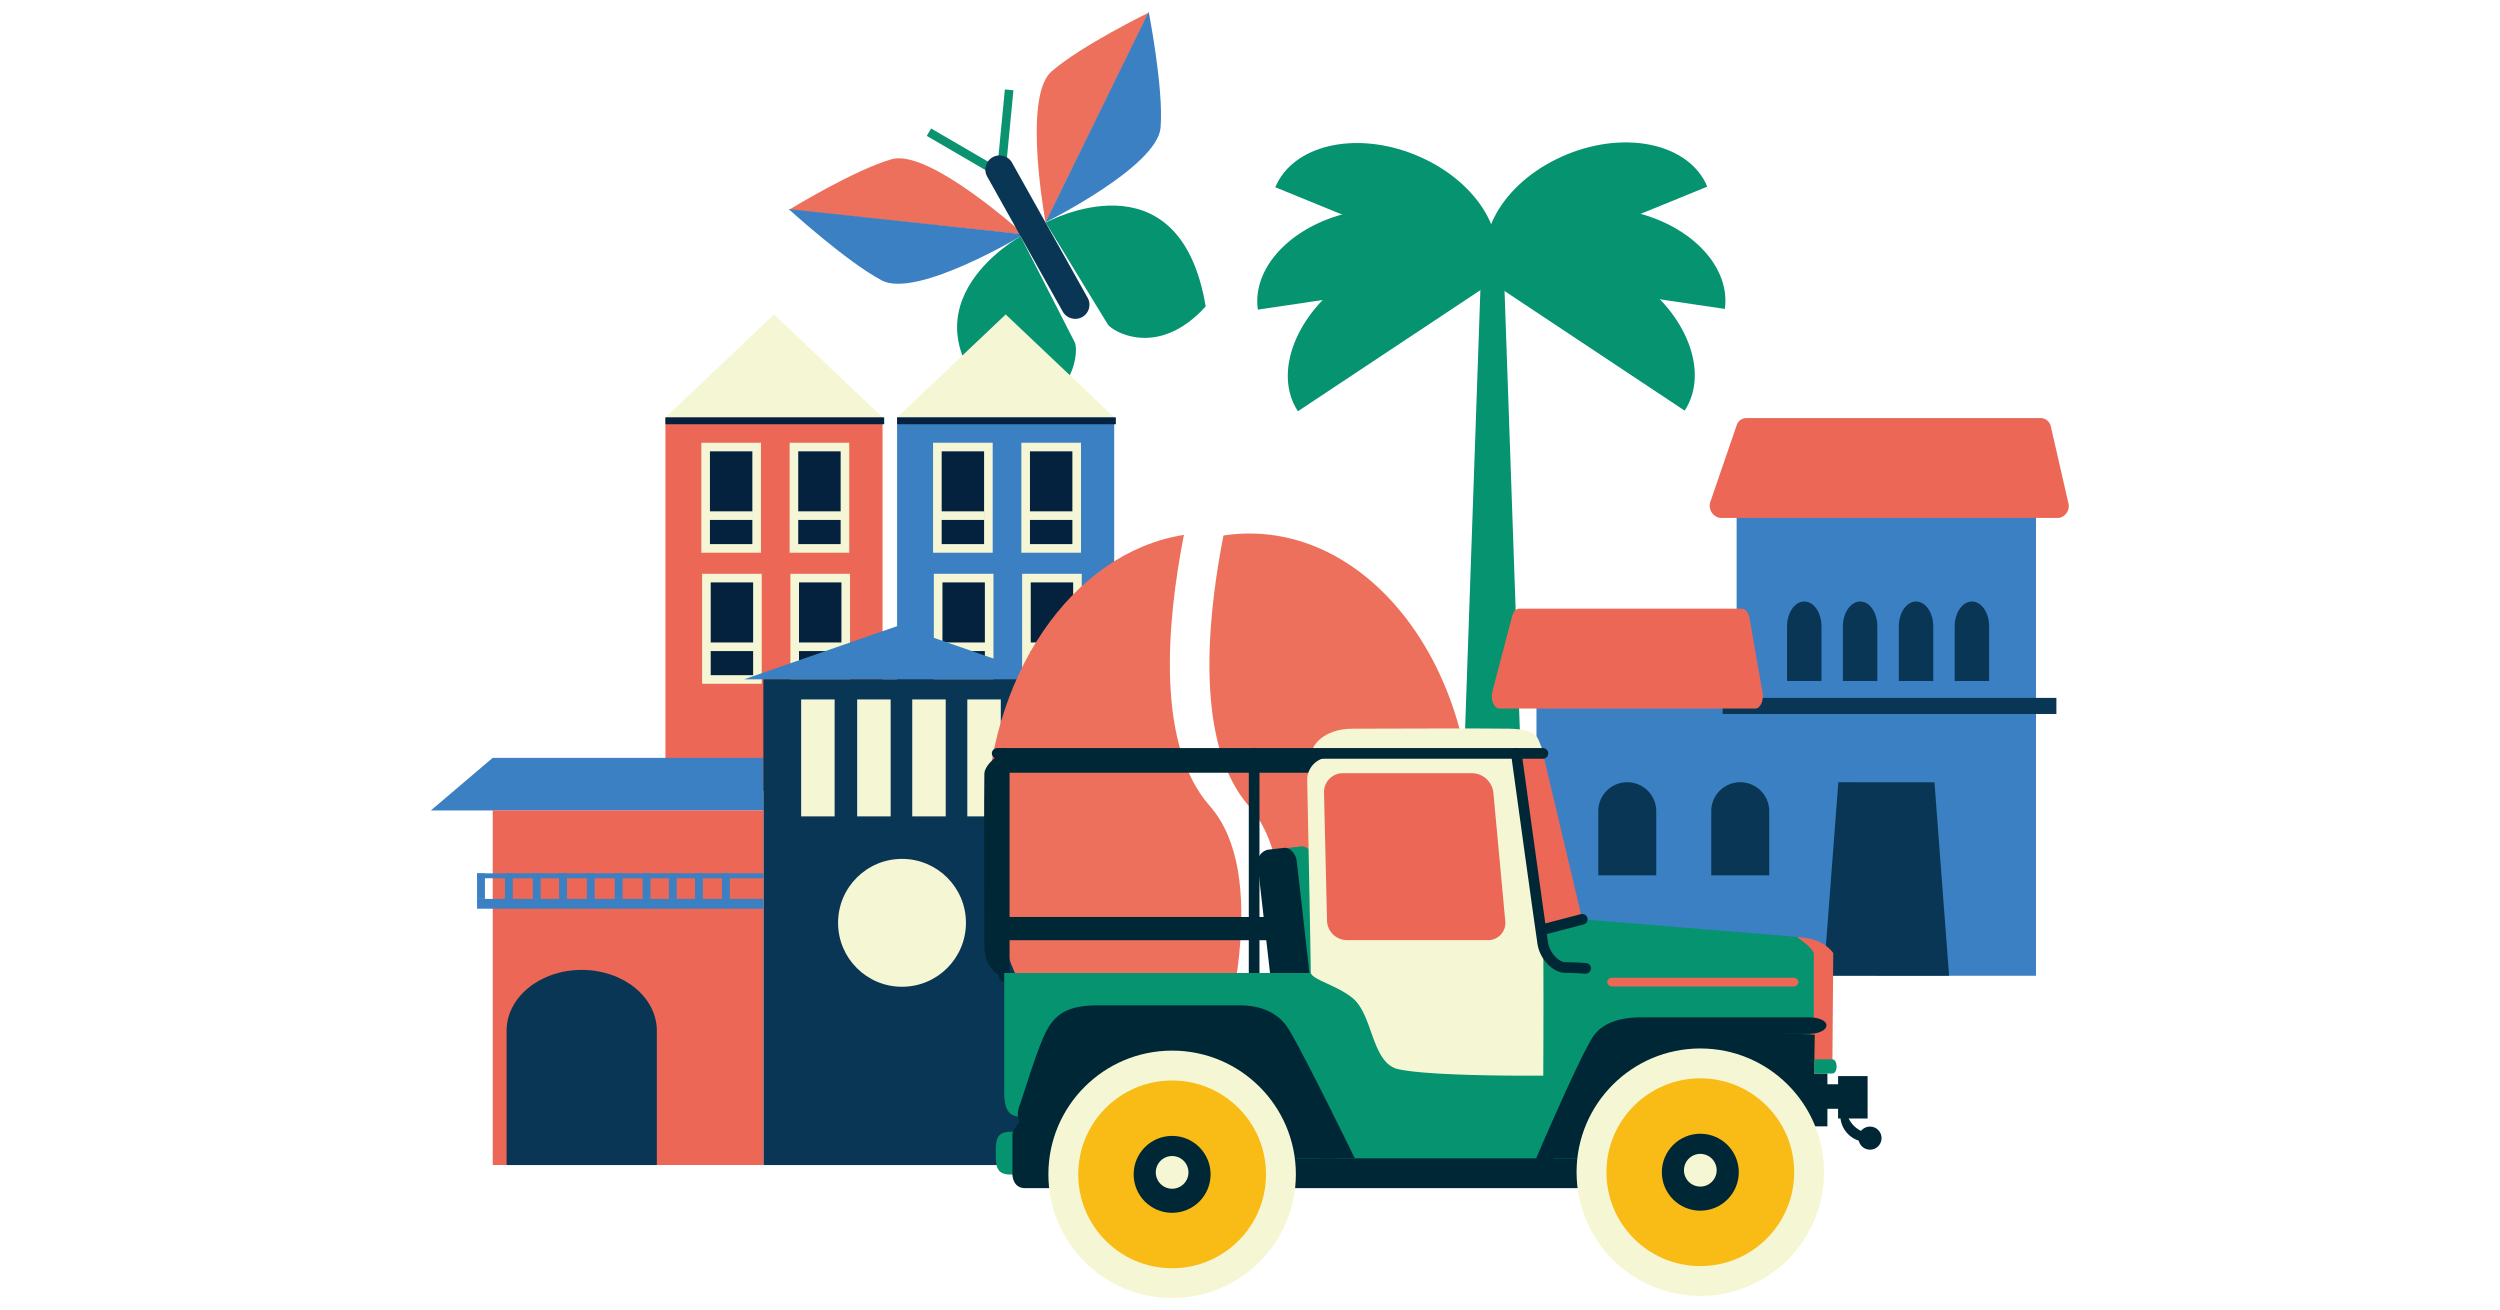 <svg xmlns="http://www.w3.org/2000/svg" viewBox="0 0 290.52 152.22"><defs><style>.cls-1{fill:#059370;}.cls-2{fill:#ed705c;}.cls-3{fill:#3a80c3;}.cls-4,.cls-5{fill:#0a3656;}.cls-4{stroke:#0b9370;}.cls-4,.cls-8{stroke-miterlimit:10;}.cls-6{fill:#f5f7d4;}.cls-7,.cls-8{fill:#04223e;}.cls-8{stroke:#f5f6d5;}.cls-9{fill:#ec6755;}.cls-10{fill:#002735;}.cls-11,.cls-13{fill:none;}.cls-11{stroke:#002735;stroke-linecap:round;stroke-linejoin:round;stroke-width:1.24px;}.cls-12{fill:#f9bb15;}</style></defs><g id="Capa_2" data-name="Capa 2"><g id="Layer_1" data-name="Layer 1"><polygon class="cls-1" points="174.74 30.93 173.44 30.93 172.13 30.93 169.81 97.51 173.44 97.51 177.06 97.51 174.74 30.93"/><path class="cls-1" d="M189.74,32.16c-6.26-4.16-13.72-3.94-16.69.47l22.72,15.09C198.69,43.27,196,36.31,189.74,32.16Z"/><path class="cls-1" d="M188.33,24.36c-7.43-1.09-14.09,2.28-14.89,7.54l27,4C201.17,30.61,195.77,25.46,188.33,24.36Z"/><path class="cls-1" d="M182.13,17.93c-7,2.84-11,9.14-9,14.07L198.4,21.69C196.36,16.77,189.09,15.09,182.13,17.93Z"/><path class="cls-1" d="M156.87,32.23c6.26-4.16,13.72-3.94,16.68.48L150.83,47.79C147.91,43.35,150.6,36.39,156.87,32.23Z"/><path class="cls-1" d="M158.27,24.44c7.43-1.1,14.09,2.28,14.9,7.54l-27,4C145.43,30.68,150.84,25.53,158.27,24.44Z"/><path class="cls-1" d="M164.47,18c7,2.85,11,9.14,9,14.08L148.2,21.76C150.24,16.85,157.51,15.16,164.47,18Z"/><path class="cls-2" d="M121.51,25.87s-2.72-14.55.66-17.54,11.37-6.89,11.37-6.89Z"/><path class="cls-3" d="M121.5,25.83s13-6.45,13.37-11-1.38-13.44-1.38-13.44Z"/><path class="cls-2" d="M119,27.26s-11-10-15.37-8.76-11.94,5.88-11.94,5.88Z"/><path class="cls-3" d="M119,27.23s-12.44,7.51-16.52,5.36S91.65,24.3,91.65,24.3Z"/><path class="cls-1" d="M121.52,25.87s15.53-8.51,18.59,9.74c-5.63,6.21-11,2.78-11.38,2.08Z"/><path class="cls-1" d="M118.6,27.47s-15.53,8.5-1.53,20.75c8.3-1.41,8.22-7.73,7.83-8.43Z"/><line class="cls-4" x1="115.36" y1="19.68" x2="107.95" y2="15.36"/><line class="cls-4" x1="116.44" y1="19.09" x2="117.27" y2="10.44"/><path class="cls-5" d="M125.75,36.85h0a1.67,1.67,0,0,1-2.25-.64L114.71,20.5a1.64,1.64,0,0,1,.65-2.23h0a1.66,1.66,0,0,1,2.25.64l8.79,15.71A1.64,1.64,0,0,1,125.75,36.85Z"/><rect class="cls-3" x="104.25" y="48.5" width="25.23" height="43.4"/><polygon class="cls-6" points="116.87 36.54 104.25 48.5 129.49 48.5 116.87 36.54"/><rect class="cls-7" x="104.25" y="48.5" width="25.42" height="0.8"/><rect class="cls-8" x="108.93" y="51.95" width="5.93" height="11.78"/><rect class="cls-8" x="119.19" y="51.95" width="5.93" height="11.78"/><rect class="cls-8" x="109.02" y="67.18" width="5.93" height="11.78"/><rect class="cls-8" x="119.28" y="67.18" width="5.93" height="11.78"/><line class="cls-8" x1="108.93" y1="59.92" x2="114.43" y2="59.92"/><line class="cls-8" x1="119.49" y1="59.92" x2="124.99" y2="59.92"/><line class="cls-8" x1="109.37" y1="75.16" x2="114.87" y2="75.16"/><line class="cls-8" x1="119.49" y1="75.16" x2="124.99" y2="75.16"/><rect class="cls-9" x="77.33" y="48.5" width="25.23" height="43.4"/><polygon class="cls-6" points="89.95 36.54 77.33 48.5 102.56 48.5 89.95 36.54"/><rect class="cls-7" x="77.33" y="48.5" width="25.42" height="0.8"/><rect class="cls-8" x="82" y="51.95" width="5.93" height="11.78"/><rect class="cls-8" x="92.26" y="51.95" width="5.93" height="11.78"/><rect class="cls-8" x="82.09" y="67.18" width="5.93" height="11.78"/><rect class="cls-8" x="92.35" y="67.18" width="5.93" height="11.78"/><line class="cls-8" x1="82" y1="59.92" x2="87.5" y2="59.92"/><line class="cls-8" x1="92.57" y1="59.92" x2="98.06" y2="59.92"/><line class="cls-8" x1="82.44" y1="75.16" x2="87.94" y2="75.16"/><line class="cls-8" x1="92.57" y1="75.16" x2="98.06" y2="75.16"/><polygon class="cls-3" points="122.38 78.94 104.43 72.7 86.48 78.94 122.38 78.94"/><polyline class="cls-3" points="88.7 94.18 88.7 88.07 57.25 88.07 50.07 94.18 88.7 94.18 88.7 88.07 88.7 94.18"/><rect class="cls-3" x="113.26" y="82.56" width="3.85" height="10.28" transform="translate(230.37 175.4) rotate(180)"/><rect class="cls-5" x="88.7" y="78.94" width="31.45" height="56.45" transform="translate(208.86 214.33) rotate(180)"/><rect class="cls-9" x="57.25" y="94.18" width="31.45" height="41.21" transform="translate(145.96 229.56) rotate(180)"/><rect class="cls-6" x="112.41" y="81.28" width="3.89" height="13.59" transform="translate(228.71 176.15) rotate(180)"/><rect class="cls-6" x="106.01" y="81.28" width="3.89" height="13.59" transform="translate(215.91 176.15) rotate(180)"/><rect class="cls-6" x="99.62" y="81.28" width="3.89" height="13.59" transform="translate(203.12 176.15) rotate(180)"/><rect class="cls-6" x="93.1" y="81.28" width="3.89" height="13.59" transform="translate(190.09 176.15) rotate(180)"/><path class="cls-5" d="M58.87,135.39H76.33V119.78c0-3.91-3.91-7.07-8.73-7.07h0c-4.82,0-8.73,3.16-8.73,7.07Z"/><circle class="cls-6" cx="104.82" cy="107.24" r="7.43"/><rect class="cls-3" x="55.44" y="101.48" width="33.26" height="0.57" transform="translate(144.14 203.54) rotate(180)"/><rect class="cls-3" x="55.44" y="104.45" width="33.26" height="1.14" transform="translate(144.14 210.05) rotate(180)"/><rect class="cls-3" x="83.89" y="101.48" width="0.91" height="2.97" transform="translate(168.7 205.94) rotate(180)"/><rect class="cls-3" x="80.77" y="101.48" width="0.91" height="2.97" transform="translate(162.45 205.94) rotate(180)"/><rect class="cls-3" x="77.72" y="101.48" width="0.91" height="2.97" transform="translate(156.36 205.94) rotate(180)"/><rect class="cls-3" x="74.67" y="101.48" width="0.91" height="2.97" transform="translate(150.26 205.94) rotate(180)"/><rect class="cls-3" x="71.44" y="101.48" width="0.91" height="2.97" transform="translate(143.79 205.94) rotate(180)"/><rect class="cls-3" x="68.2" y="101.48" width="0.91" height="2.97" transform="translate(137.31 205.94) rotate(180)"/><rect class="cls-3" x="64.96" y="101.48" width="0.91" height="2.97" transform="translate(130.84 205.94) rotate(180)"/><rect class="cls-3" x="61.91" y="101.48" width="0.91" height="2.97" transform="translate(124.74 205.94) rotate(180)"/><rect class="cls-3" x="58.68" y="101.48" width="0.91" height="2.97" transform="translate(118.27 205.94) rotate(180)"/><rect class="cls-3" x="55.44" y="101.48" width="0.91" height="2.97" transform="translate(111.79 205.94) rotate(180)"/><rect class="cls-3" x="178.55" y="72.38" width="23.68" height="41.09"/><rect class="cls-3" x="201.81" y="56.08" width="34.79" height="57.31"/><path class="cls-9" d="M239.27,60.19H199.89a1.45,1.45,0,0,1-1.09-2l3-8.73a1.21,1.21,0,0,1,1.09-.88h34.31a1.25,1.25,0,0,1,1.14,1.06l2,8.73A1.41,1.41,0,0,1,239.27,60.19Z"/><path class="cls-5" d="M205.6,101.72h-6.74V94.28a3.37,3.37,0,0,1,3.37-3.38h0a3.37,3.37,0,0,1,3.37,3.38Z"/><path class="cls-5" d="M192.47,101.72h-6.74V94.28a3.37,3.37,0,0,1,3.37-3.38h0a3.37,3.37,0,0,1,3.37,3.38Z"/><path class="cls-5" d="M211.67,79.14h-4V72.78c0-1.59.9-2.88,2-2.88h0c1.11,0,2,1.29,2,2.88Z"/><path class="cls-5" d="M218.16,79.14h-4V72.78c0-1.59.91-2.88,2-2.88h0c1.12,0,2,1.29,2,2.88Z"/><path class="cls-5" d="M224.66,79.14h-4V72.78c0-1.59.9-2.88,2-2.88h0c1.11,0,2,1.29,2,2.88Z"/><path class="cls-5" d="M231.15,79.14h-4V72.78c0-1.59.91-2.88,2-2.88h0c1.12,0,2,1.29,2,2.88Z"/><rect class="cls-5" x="200.18" y="81.1" width="38.79" height="1.87"/><polygon class="cls-5" points="226.5 113.39 211.92 113.38 213.63 90.9 224.8 90.91 226.5 113.39"/><path class="cls-9" d="M204,82.34H174.25c-.64,0-1.08-1.07-.82-2l2.29-8.73c.14-.54.47-.88.82-.88h25.89c.4,0,.75.43.86,1l1.53,8.73C205,81.41,204.55,82.34,204,82.34Z"/><path class="cls-2" d="M145.18,62a19.9,19.9,0,0,0-3,.23c-2,10.22-3.26,24.41,3,31.49,6.92,7.83,2.6,25.69-1.08,36.81q.54,0,1.08,0c14.33,0,25.94-15.34,25.94-34.28S159.51,62,145.18,62Z"/><path class="cls-2" d="M140.58,93.65c-6.26-7.08-5-21.27-3-31.49-12.92,2-23,16.46-23,34.05,0,18.46,11.05,33.5,24.88,34.25C143.19,119.34,147.5,101.48,140.58,93.65Z"/><rect class="cls-10" x="115.88" y="106.56" width="32.27" height="2.7"/><path class="cls-1" d="M124.37,134c0,1.38,0,2.49-1.67,2.49h-5.31c-1.67,0-1.67-1.11-1.67-2.49h0c0-1.37,0-2.48,1.67-2.48h5.31c1.66,0,1.67,1.11,1.67,2.48Z"/><path class="cls-1" d="M154.83,118.83a1.59,1.59,0,0,1-1.11,1.9l-1.91.22c-.72.08-1.4-.64-1.51-1.6l-2.14-18.87a1.59,1.59,0,0,1,1.11-1.9l1.9-.22c.73-.08,1.41.64,1.52,1.61Z"/><path class="cls-10" d="M152.84,119a1.59,1.59,0,0,1-1.11,1.9l-1.9.22c-.73.08-1.4-.64-1.51-1.61l-2.15-18.86a1.59,1.59,0,0,1,1.12-1.9l1.9-.22c.72-.08,1.4.64,1.51,1.6Z"/><path class="cls-10" d="M116.7,87.34c-.41.13-2.28,1.45-2.31,2.58-.06,2.23,0,16.74,0,19.94s2.35,3.73,2.35,3.73Z"/><path class="cls-10" d="M162.43,88.06a9.51,9.51,0,0,1-4.9,1.74c-4.22,0-40.83,0-40.83,0l-.8-1.77Z"/><line class="cls-11" x1="145.74" y1="113.48" x2="145.74" y2="87.55"/><line class="cls-11" x1="116.7" y1="113.48" x2="116.7" y2="87.55"/><path class="cls-9" d="M212.93,124.68l.11-13.94c-1.07-1.34-2.5-1.87-5-1.87-1.62,0-1,15.81-1,15.81Z"/><path class="cls-10" d="M198.44,127.82l-77.84,1.84a2.94,2.94,0,0,0-2.95,2.09v4.72s0,1.6,1.47,1.6h74.82Z"/><path class="cls-1" d="M206.11,134.61H121.57l-2.58-4.8c-1.49,0-2.29-.46-2.29-2.83V113.07h38.2l-.21-25.73h24.22l4.44,19.45,25.43,2.08s1.95,1.28,2,2v7.38S207.11,134.61,206.11,134.61Z"/><path class="cls-6" d="M179.28,108c.14,1.46.06,17,.06,17s-12.92.12-16.84-.75c-3.09-.68-2.92-6.18-5.24-8.2-1.76-1.52-4.94-2.24-4.94-3.06,0-1.91-.41-22.3-.41-22.3a2.61,2.61,0,0,1,2.61-2.68h21.69Z"/><path class="cls-10" d="M218.65,132.25a1.34,1.34,0,1,1-1.34-1.33A1.34,1.34,0,0,1,218.65,132.25Z"/><path class="cls-10" d="M217.62,131.73a3.09,3.09,0,0,1-3.09-3.09c0-.44-.67.1-.67,1A3.09,3.09,0,0,0,217,132.7C218.21,132.7,218.46,131.73,217.62,131.73Z"/><rect class="cls-10" x="213.6" y="125.05" width="3.43" height="4.93"/><rect class="cls-10" x="208.14" y="124.75" width="4.22" height="6.14"/><path class="cls-10" d="M214.43,126h-6.29v2.85h6.29C216.35,128.87,216.13,126,214.43,126Z"/><path class="cls-6" d="M179.34,87.34c-.2-.47-.38-.91-.52-1.28-.39-1.08-1.73-1.35-3.48-1.38-3.46-.06-14.74,0-18.16,0s-4.76,2.07-4.69,2.7Z"/><polygon class="cls-10" points="190.14 119.36 210.89 120.23 210.66 134.58 180.14 134.61 185.41 121.81 190.14 119.36"/><path class="cls-10" d="M210.05,118.22H190.79c-2.93,0-4.77.85-5.72,2.33-1.67,2.61-6.73,14.46-6.73,14.46h2c1.62-3.6,4.59-10.1,5.57-11.77a6.32,6.32,0,0,1,5.2-3.1h19.06C212.79,120.14,213.12,118.22,210.05,118.22Z"/><polygon class="cls-10" points="147.59 119.36 125.1 119.36 121.57 122.76 121.57 131.98 124.05 134.61 155.2 134.61 147.59 119.36"/><path class="cls-10" d="M123.86,123.31c-.63,1.22-2.39,8.67-2.39,8.67s-4.1-.38-3-3.48c.75-2.12,2.14-6.94,3.27-8.94s2.81-2.73,5.87-2.73h16.45c2.92,0,4.68,1.18,5.62,2.66,1.67,2.61,7.76,15.12,7.76,15.12h-4.24c-1.62-3.6-4.59-9.7-5.57-11.37a5.16,5.16,0,0,0-4.78-2.48h-14C126.24,120.76,124.79,121.49,123.86,123.31Z"/><path class="cls-1" d="M212.92,123.1h-2.09v1.65h2.09C213.62,124.75,213.58,123.1,212.92,123.1Z"/><path class="cls-9" d="M186.76,114.13a.61.61,0,0,1,.67-.51h20.91a.61.61,0,0,1,.67.51h0a.61.61,0,0,1-.67.51H187.43a.61.61,0,0,1-.67-.51Z"/><path class="cls-9" d="M174.92,107a2,2,0,0,1-2,2.25H156.52a2.33,2.33,0,0,1-2.31-2.26l-.35-14.88a2.2,2.2,0,0,1,2.21-2.26h15a2.54,2.54,0,0,1,2.47,2.25Z"/><polygon class="cls-9" points="183.87 106.83 179.6 108.03 176.21 87.55 179.3 87.55 183.87 106.83"/><path class="cls-11" d="M184.26,112.53s-1.43-.1-2.4-.1-2.33-1.23-2.58-2.82-3.07-22.06-3.07-22.06"/><line class="cls-11" x1="179.28" y1="108.03" x2="183.87" y2="106.83"/><line class="cls-11" x1="176.21" y1="87.55" x2="179.3" y2="87.55"/><line class="cls-11" x1="176.21" y1="87.55" x2="115.88" y2="87.55"/><circle class="cls-6" cx="197.59" cy="136.22" r="14.38"/><circle class="cls-12" cx="197.59" cy="136.22" r="10.91"/><circle class="cls-10" cx="197.59" cy="136.22" r="4.47"/><circle class="cls-6" cx="197.59" cy="135.99" r="1.9"/><rect class="cls-10" x="119.48" y="129.98" width="8.7" height="7.12"/><circle class="cls-6" cx="136.21" cy="136.47" r="14.38"/><circle class="cls-12" cx="136.21" cy="136.47" r="10.91"/><circle class="cls-10" cx="136.21" cy="136.47" r="4.47"/><circle class="cls-6" cx="136.21" cy="136.24" r="1.9"/><rect class="cls-13" width="290.52" height="152.22"/></g></g></svg>